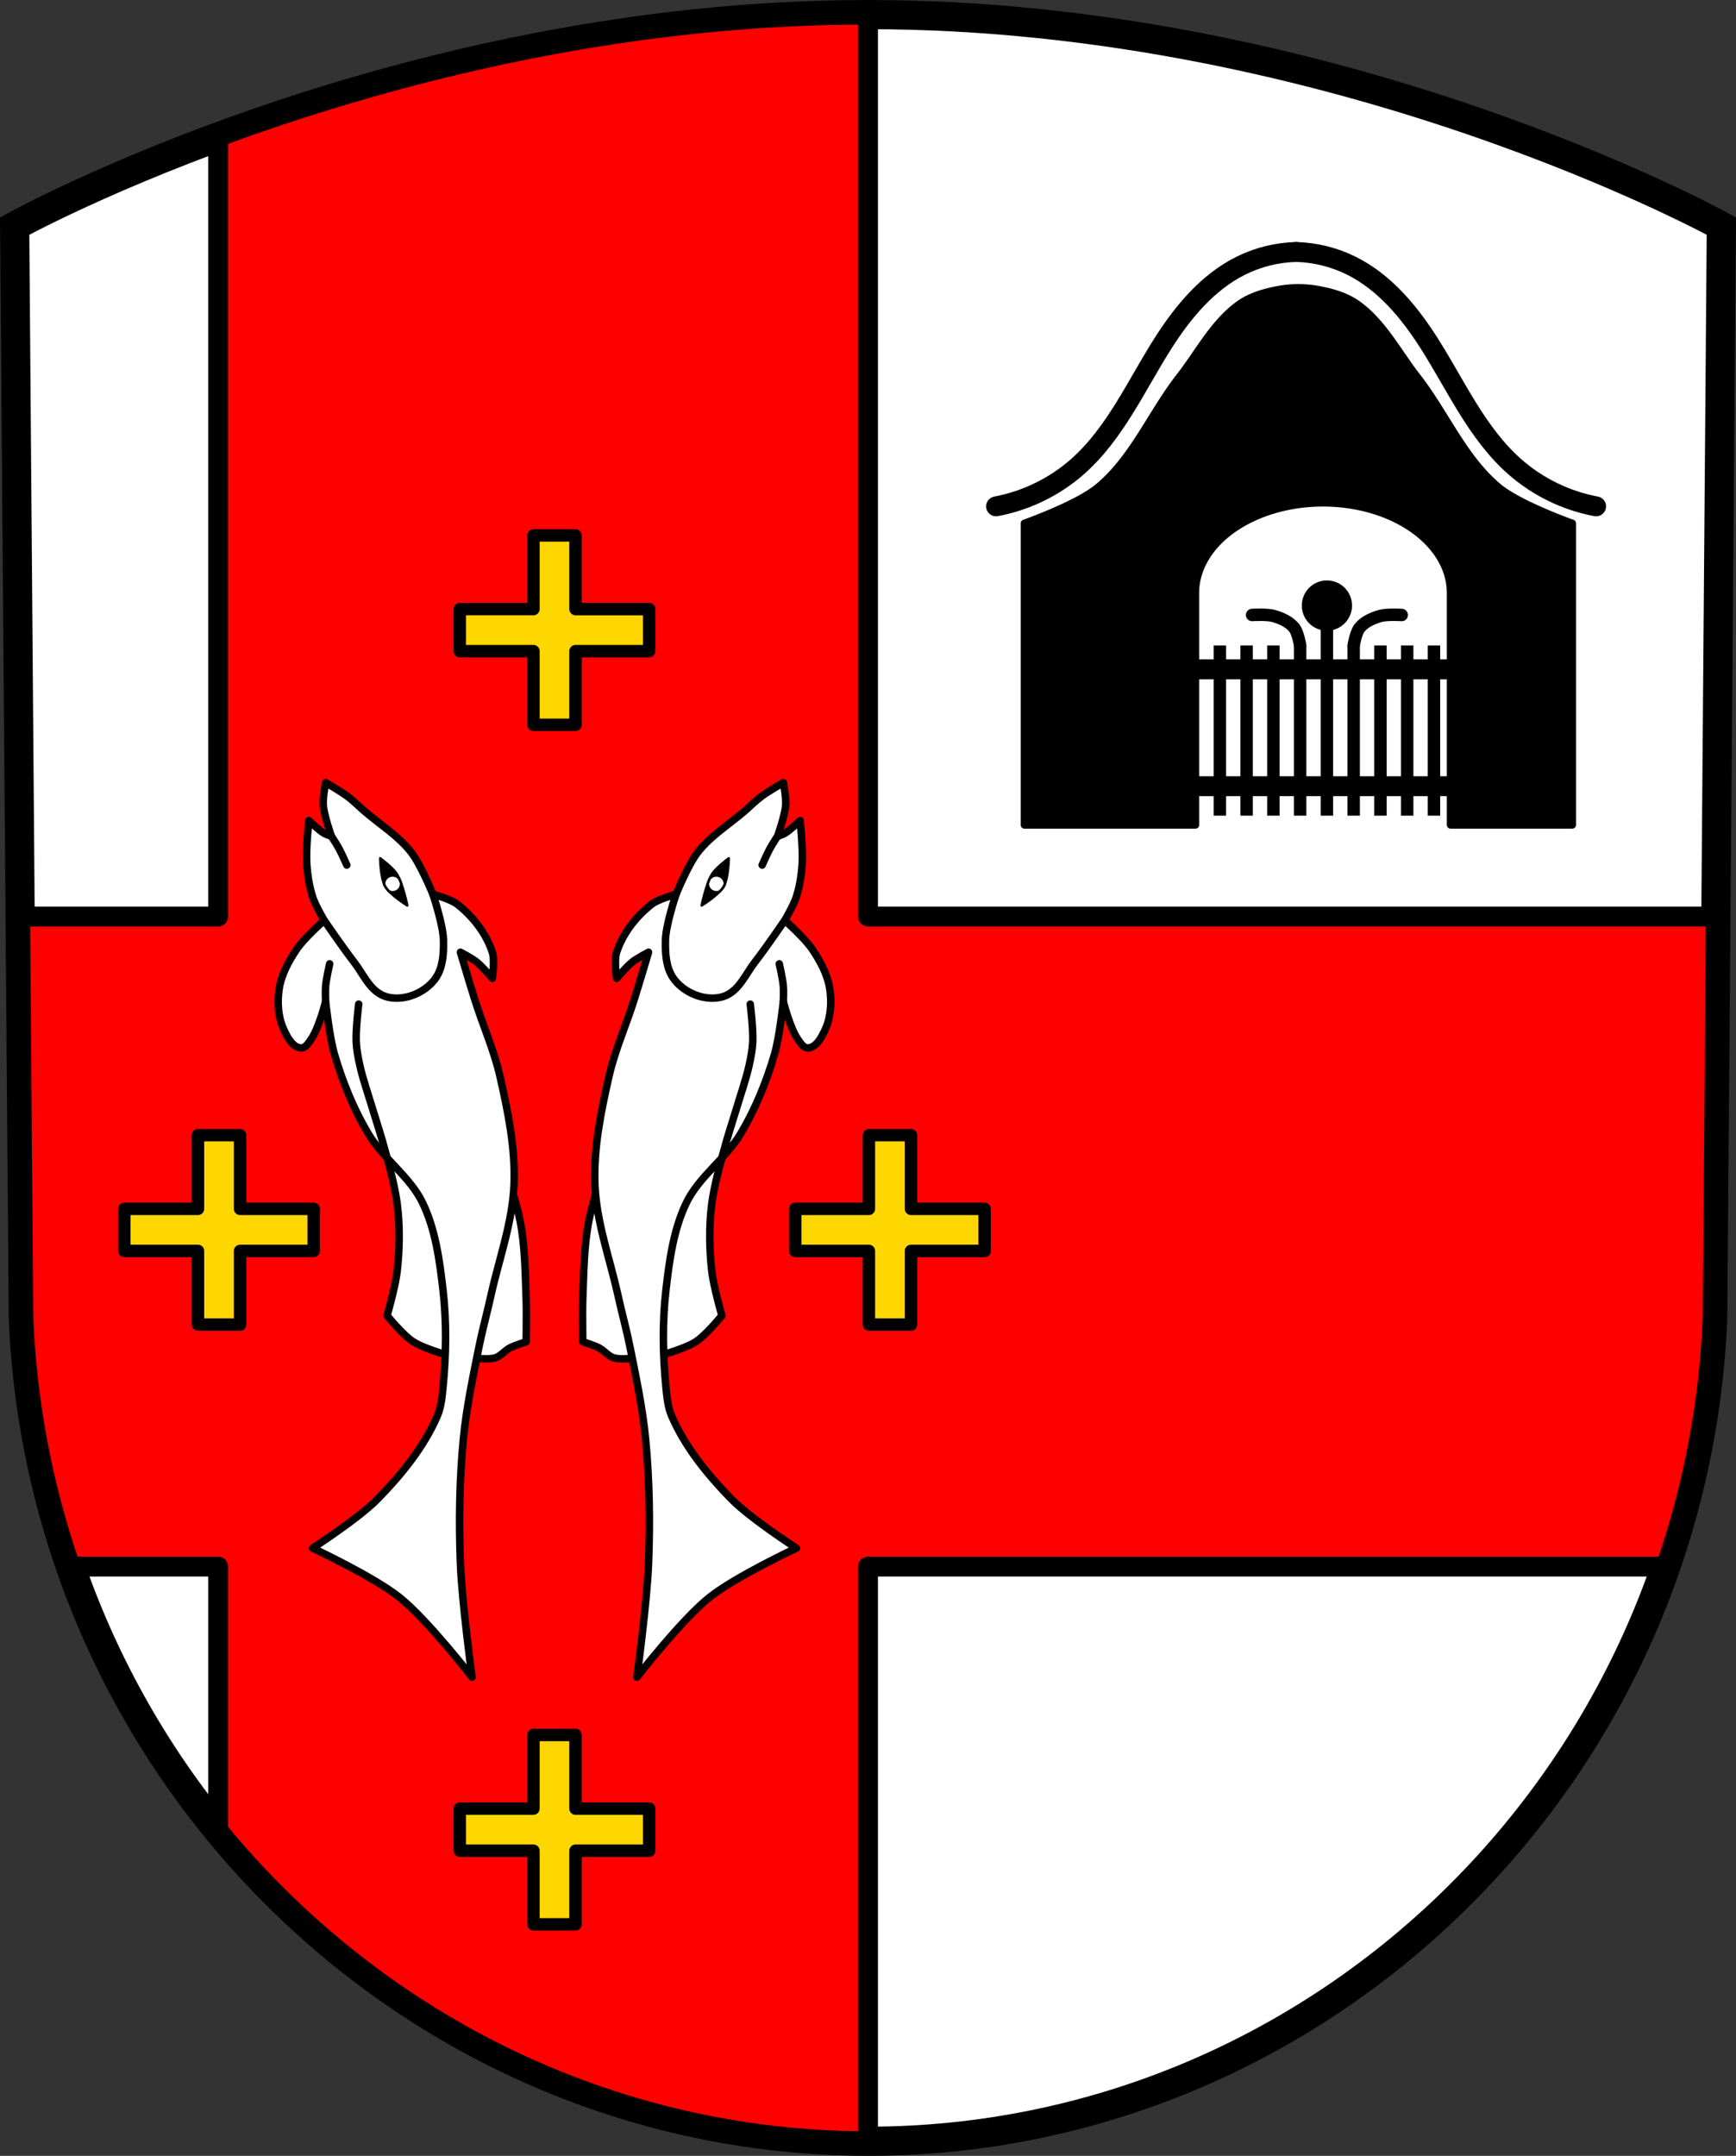 <?xml version="1.0" encoding="UTF-8" standalone="no"?>
<!-- Created with Inkscape (http://www.inkscape.org/) -->

<svg
   xmlns:dc="http://purl.org/dc/elements/1.1/"
   xmlns:cc="http://creativecommons.org/ns#"
   xmlns:rdf="http://www.w3.org/1999/02/22-rdf-syntax-ns#"
   xmlns:svg="http://www.w3.org/2000/svg"
   xmlns="http://www.w3.org/2000/svg"
   xmlns:sodipodi="http://sodipodi.sourceforge.net/DTD/sodipodi-0.dtd"
   xmlns:inkscape="http://www.inkscape.org/namespaces/inkscape"
   width="184.738mm"
   height="229.355mm"
   viewBox="0 0 184.738 229.355"
   version="1.1"
   id="svg4538"
   inkscape:version="0.92.4 (5da689c313, 2019-01-14)"
   sodipodi:docname="DEU Thalfang COA.svg">
  <rect x="0" y="0" width="184.738" height="229.355" fill="#333333" stroke="none"/>
  <defs
     id="defs4532">
    <inkscape:path-effect
       effect="spiro"
       id="path-effect5625"
       is_visible="true" />
    <inkscape:path-effect
       effect="spiro"
       id="path-effect5625-3"
       is_visible="true" />
    <inkscape:path-effect
       effect="spiro"
       id="path-effect5625-3-3"
       is_visible="true" />
    <inkscape:path-effect
       effect="spiro"
       id="path-effect5625-6"
       is_visible="true" />
  </defs>
  <sodipodi:namedview
     id="base"
     pagecolor="#ffffff"
     bordercolor="#666666"
     borderopacity="1.0"
     inkscape:pageopacity="0.0"
     inkscape:pageshadow="2"
     inkscape:zoom="0.63217073"
     inkscape:cx="349.11212"
     inkscape:cy="433.42724"
     inkscape:document-units="mm"
     inkscape:current-layer="layer1"
     showgrid="false"
     inkscape:window-width="1366"
     inkscape:window-height="745"
     inkscape:window-x="-8"
     inkscape:window-y="-8"
     inkscape:window-maximized="1"
     inkscape:snap-midpoints="true"
     inkscape:snap-smooth-nodes="true"
     fit-margin-top="0"
     fit-margin-left="0"
     fit-margin-right="0"
     fit-margin-bottom="0"
     inkscape:snap-nodes="false"
     inkscape:object-paths="true"
     showguides="false" />
  <g
     inkscape:label="Ebene 1"
     inkscape:groupmode="layer"
     id="layer1"
     transform="translate(-1.811,-3.234)">
    <path
       style="fill:#ffffff;fill-rule:evenodd;stroke:none;stroke-width:3.104;stroke-opacity:1"
       d="M 94.18,4.786 C 44.027,4.786 3.371,27.285 3.371,27.285 l 0.921,116.162 c 2.039,48.816 41.769,87.529 89.889,87.589 48.163,-0.027 87.879,-38.726 89.889,-87.589 l 0.921,-116.162 c 0,0 -40.657,-22.499 -90.81,-22.499 z"
       id="path10563-0-6-7-9-6"
       inkscape:connector-curvature="0"
       sodipodi:nodetypes="scccccs" />
    <path
       style="fill:none;fill-rule:evenodd;stroke:#000000;stroke-width:3.104;stroke-opacity:1"
       d="M 94.18,4.786 C 44.027,4.786 3.371,27.285 3.371,27.285 L 4.292,143.448 c 2.039,48.816 41.769,87.529 89.889,87.589 48.163,-0.027 87.879,-38.726 89.889,-87.589 l 0.921,-116.162 c 0,0 -40.657,-22.499 -90.81,-22.499 z"
       id="path10563-0-6-7-9"
       inkscape:connector-curvature="0"
       sodipodi:nodetypes="scccccs" />
    <path
       inkscape:connector-curvature="0"
       style="fill:#ff0000;fill-opacity:1;stroke:#000000;stroke-width:2.117;stroke-linecap:round;stroke-linejoin:round;stroke-miterlimit:4;stroke-dasharray:none;stroke-opacity:1"
       d="M 94.18,4.786 C 66.473,4.786 41.681,11.651 25.024,17.798 v 82.946 H 3.953 l 0.338,42.703 c 0.386,9.245 2.127,18.126 5.017,26.453 h 15.715 v 28.066 c 16.55,20.197 41.463,33.036 69.156,33.07 v -61.136 h 84.893 c 2.882,-8.325 4.615,-17.206 4.996,-26.453 l 0.338,-42.703 H 94.18 Z"
       id="rect5395-7" />
    <path
       inkscape:connector-curvature="0"
       style="fill:#ffd700;fill-opacity:1;stroke:#000000;stroke-width:1.323;stroke-linecap:round;stroke-linejoin:round;stroke-miterlimit:4;stroke-dasharray:none;stroke-opacity:1"
       d="m 58.577,60.195 v 7.836 h -7.836 v 4.478 h 7.836 v 7.836 h 4.477 v -7.836 h 7.837 V 68.032 H 63.054 V 60.195 Z M 22.878,124.003 v 7.836 h -7.836 v 4.478 h 7.836 v 7.836 h 4.478 v -7.836 h 7.836 v -4.478 h -7.836 v -7.836 z m 71.397,0 v 7.836 h -7.836 v 4.478 h 7.836 v 7.836 h 4.478 v -7.836 h 7.836 v -4.478 h -7.836 v -7.836 z m -35.698,63.808 v 7.836 h -7.836 v 4.478 h 7.836 v 7.836 h 4.477 v -7.836 h 7.837 v -4.478 h -7.837 v -7.836 z"
       id="rect5471-9" />
    <path
       inkscape:connector-curvature="0"
       style="fill:#000000;fill-opacity:1;stroke:#000000;stroke-width:0.794;stroke-linecap:round;stroke-linejoin:round;stroke-miterlimit:4;stroke-dasharray:none;stroke-opacity:1"
       d="m 139.977,33.855 c -0.677,-3e-6 -1.354,0.059 -2.015,0.176 -1.485,0.264 -3.016,0.686 -4.247,1.557 -2.73,1.934 -4.328,5.105 -6.386,7.743 -2.985,3.827 -4.912,8.612 -8.638,11.723 -2.241,1.872 -7.867,3.856 -7.867,3.856 v 32.083 h 18.201 V 66.314 a 13.573,9.587 0 0 1 13.573,-9.587 13.573,9.587 0 0 1 13.573,9.587 v 24.679 h 12.957 V 58.91 c 0,0 -5.625,-1.984 -7.867,-3.856 -3.726,-3.111 -5.653,-7.895 -8.638,-11.723 -2.057,-2.638 -3.656,-5.809 -6.386,-7.743 -1.231,-0.872 -2.763,-1.293 -4.247,-1.557 -0.661,-0.117 -1.338,-0.176 -2.015,-0.176 z"
       id="rect5597-9" />
    <path
       transform="translate(199.555,-3.9479175e-6)"
       style="fill:none;stroke:#000000;stroke-width:2.117;stroke-linecap:round;stroke-linejoin:miter;stroke-miterlimit:4;stroke-dasharray:none;stroke-opacity:1"
       d="m -91.746,57.103 c 3.199,-0.597 6.229,-2.075 8.669,-4.229 4.004,-3.534 6.226,-8.601 9.091,-13.108 2.111,-3.321 4.727,-6.482 8.246,-8.245 1.833,-0.919 3.87,-1.428 5.92,-1.48"
       id="path5623-14"
       inkscape:connector-curvature="0"
       inkscape:path-effect="#path-effect5625-6"
       inkscape:original-d="m -91.745844,57.102705 c 2.889785,-1.409788 5.779304,-2.81931 8.668557,-4.228566 2.889255,-1.409258 6.06121,-8.562514 9.091417,-13.107958 3.030206,-4.545443 5.497398,-5.320611 8.245702,-8.245104 2.748304,-2.924494 3.946924,-0.98693 5.919991,-1.479999"
       sodipodi:nodetypes="csssc" />
    <path
       transform="matrix(-1,0,0,1,79.915,-3.9479175e-6)"
       style="fill:none;stroke:#000000;stroke-width:2.117;stroke-linecap:round;stroke-linejoin:miter;stroke-miterlimit:4;stroke-dasharray:none;stroke-opacity:1"
       d="m -91.746,57.103 c 3.199,-0.597 6.229,-2.075 8.669,-4.229 4.004,-3.534 6.226,-8.601 9.091,-13.108 2.111,-3.321 4.727,-6.482 8.246,-8.245 1.833,-0.919 3.87,-1.428 5.92,-1.48"
       id="path5623-1-5"
       inkscape:connector-curvature="0"
       inkscape:path-effect="#path-effect5625-3-3"
       inkscape:original-d="m -91.745844,57.102705 c 2.889785,-1.409788 5.779304,-2.81931 8.668557,-4.228566 2.889255,-1.409258 6.06121,-8.562514 9.091417,-13.107958 3.030206,-4.545443 5.497398,-5.320611 8.245702,-8.245104 2.748304,-2.924494 3.946924,-0.98693 5.919991,-1.479999"
       sodipodi:nodetypes="csssc" />
    <g
       id="g5714"
       transform="translate(199.555,-1.9001365e-6)"
       style="stroke:#000000;stroke-opacity:1">
      <path
         inkscape:connector-curvature="0"
         id="path5695"
         d="m -72.682,74.442 h 32.284"
         style="fill:none;stroke:#000000;stroke-width:2.117;stroke-linecap:butt;stroke-linejoin:miter;stroke-miterlimit:4;stroke-dasharray:none;stroke-opacity:1" />
      <path
         inkscape:connector-curvature="0"
         id="path5695-2"
         d="m -72.682,86.875 h 32.284"
         style="fill:none;stroke:#000000;stroke-width:2.117;stroke-linecap:butt;stroke-linejoin:miter;stroke-miterlimit:4;stroke-dasharray:none;stroke-opacity:1" />
    </g>
    <g
       id="g5779"
       transform="translate(199.862,-1.9001365e-6)"
       style="stroke:#000000;stroke-opacity:1">
      <path
         inkscape:connector-curvature="0"
         id="path5716"
         d="M -65.391,71.906 V 90.011"
         style="fill:none;stroke:#000000;stroke-width:1.323;stroke-linecap:butt;stroke-linejoin:miter;stroke-miterlimit:4;stroke-dasharray:none;stroke-opacity:1" />
      <path
         inkscape:connector-curvature="0"
         id="path5716-8"
         d="M -68.239,71.906 V 90.011"
         style="fill:none;stroke:#000000;stroke-width:1.323;stroke-linecap:butt;stroke-linejoin:miter;stroke-miterlimit:4;stroke-dasharray:none;stroke-opacity:1" />
      <path
         inkscape:connector-curvature="0"
         id="path5716-84"
         d="M -62.543,71.906 V 90.011"
         style="fill:none;stroke:#000000;stroke-width:1.323;stroke-linecap:butt;stroke-linejoin:miter;stroke-miterlimit:4;stroke-dasharray:none;stroke-opacity:1" />
      <path
         inkscape:connector-curvature="0"
         id="path5716-80"
         d="M -56.847,68.202 V 90.011"
         style="fill:none;stroke:#000000;stroke-width:1.323;stroke-linecap:butt;stroke-linejoin:miter;stroke-miterlimit:4;stroke-dasharray:none;stroke-opacity:1"
         sodipodi:nodetypes="cc" />
      <path
         inkscape:connector-curvature="0"
         id="path5716-8-9"
         d="M -59.695,71.906 V 90.011"
         style="fill:none;stroke:#000000;stroke-width:1.323;stroke-linecap:butt;stroke-linejoin:miter;stroke-miterlimit:4;stroke-dasharray:none;stroke-opacity:1" />
      <path
         inkscape:connector-curvature="0"
         id="path5716-84-3"
         d="M -53.999,71.906 V 90.011"
         style="fill:none;stroke:#000000;stroke-width:1.323;stroke-linecap:butt;stroke-linejoin:miter;stroke-miterlimit:4;stroke-dasharray:none;stroke-opacity:1" />
      <path
         inkscape:connector-curvature="0"
         id="path5716-9"
         d="M -48.303,71.906 V 90.011"
         style="fill:none;stroke:#000000;stroke-width:1.323;stroke-linecap:butt;stroke-linejoin:miter;stroke-miterlimit:4;stroke-dasharray:none;stroke-opacity:1" />
      <path
         inkscape:connector-curvature="0"
         id="path5716-8-8"
         d="M -51.151,71.906 V 90.011"
         style="fill:none;stroke:#000000;stroke-width:1.323;stroke-linecap:butt;stroke-linejoin:miter;stroke-miterlimit:4;stroke-dasharray:none;stroke-opacity:1" />
      <path
         inkscape:connector-curvature="0"
         id="path5716-84-1"
         d="M -45.455,71.906 V 90.011"
         style="fill:none;stroke:#000000;stroke-width:1.323;stroke-linecap:butt;stroke-linejoin:miter;stroke-miterlimit:4;stroke-dasharray:none;stroke-opacity:1" />
    </g>
    <path
       style="fill:none;stroke:#000000;stroke-width:1.323;stroke-linecap:round;stroke-linejoin:miter;stroke-miterlimit:4;stroke-dasharray:none;stroke-opacity:1"
       d="m 140.168,71.906 c 0,0 -0.219,-1.375 -0.641,-1.89 -0.523,-0.638 -1.351,-1.006 -2.143,-1.239 -0.746,-0.22 -2.33,-0.116 -2.33,-0.116"
       id="path5781"
       inkscape:connector-curvature="0"
       sodipodi:nodetypes="caac" />
    <path
       style="fill:none;stroke:#000000;stroke-width:1.323;stroke-linecap:round;stroke-linejoin:miter;stroke-miterlimit:4;stroke-dasharray:none;stroke-opacity:1"
       d="m 145.863,71.906 c 0,0 0.219,-1.375 0.641,-1.89 0.523,-0.638 1.351,-1.006 2.143,-1.239 0.746,-0.22 2.33,-0.116 2.33,-0.116"
       id="path5781-2"
       inkscape:connector-curvature="0"
       sodipodi:nodetypes="caac" />
    <circle
       style="fill:#000000;fill-opacity:1;stroke:#000000;stroke-width:1.323;stroke-linecap:round;stroke-linejoin:round;stroke-miterlimit:4;stroke-dasharray:none;stroke-opacity:1"
       id="path5798"
       cx="143.016"
       cy="67.657"
       r="2.012" />
    <g
       id="g5989"
       transform="translate(199.121,-4.046)">
      <g
         transform="rotate(90,167.904,-217.204)"
         id="g5930">
        <path
           inkscape:connector-curvature="0"
           style="fill:#ffffff;stroke:#000000;stroke-width:0.794;stroke-linecap:round;stroke-linejoin:round;stroke-miterlimit:4;stroke-dasharray:none;stroke-opacity:1"
           d="m 531.894,91.995 c -0.504,0.003 -0.984,0.01 -1.368,0.025 -2.758,0.107 -5.547,0.113 -8.256,0.643 -3.461,0.678 -10.079,3.217 -10.079,3.217 l 24.447,3.002 c 0,0 0.522,-2.398 0.214,-3.539 -0.168,-0.622 -0.778,-1.035 -1.072,-1.608 -0.278,-0.544 -0.643,-1.716 -0.643,-1.716 0,0 -1.73,-0.033 -3.243,-0.025 z m -13.591,7.209 -8.149,9.221 c 0,0 6.777,-2.23 10.293,-2.68 2.375,-0.304 4.804,-0.267 7.184,0 1.603,0.18 4.718,1.072 4.718,1.072 0,0 2.082,-1.679 2.788,-2.788 0.899,-1.411 1.715,-4.718 1.715,-4.718 z"
           id="path5862" />
        <path
           style="fill:#ffffff;stroke:#000000;stroke-width:0.794;stroke-linecap:butt;stroke-linejoin:round;stroke-miterlimit:4;stroke-dasharray:none;stroke-opacity:1"
           d="m 557.089,114.746 c 0,0 3.031,-6.485 5.244,-9.255 2.386,-2.985 8.483,-7.712 8.483,-7.712 0,0 -8.003,1.075 -12.031,1.234 -4.419,0.175 -8.862,0.113 -13.265,-0.308 -3.32,-0.318 -6.595,-1.013 -9.864,-1.67 -1.814,-0.365 -3.599,-0.862 -5.406,-1.26 -3.949,-0.87 -7.836,-2.317 -11.877,-2.468 -3.862,-0.145 -7.727,0.645 -11.495,1.503 -2.769,0.63 -5.386,1.806 -8.094,2.662 -1.691,0.534 -5.09,1.542 -5.09,1.542 0,0 0.616,-1.195 1.033,-1.717 0.503,-0.63 1.744,-1.676 1.744,-1.676 0,0 -1.896,-0.286 -2.776,0 -1.995,0.649 -3.793,2.053 -5.09,3.702 -0.584,0.743 -1.08,2.622 -1.08,2.622 0,0 -3.151,1.28 -4.473,2.314 -1.779,1.391 -2.986,3.39 -4.473,5.09 -0.494,0.564 -1.03,1.095 -1.477,1.697 -0.543,0.731 -1.454,2.314 -1.454,2.314 0,0 1.594,0.309 2.395,0.248 1.138,-0.087 3.312,-0.865 3.312,-0.865 0,0 -0.167,0.533 -0.308,0.771 -0.364,0.61 -1.367,1.636 -1.367,1.636 0,0 3.073,0.316 4.607,0.214 1.208,-0.08 2.424,-0.264 3.574,-0.643 0.862,-0.284 2.442,-1.208 2.442,-1.208 0,0 1.906,2.143 3.085,2.931 1.263,0.844 2.664,1.615 4.165,1.851 1.43,0.225 3,0.136 4.319,-0.463 0.828,-0.376 1.952,-0.943 2.005,-1.851 0.028,-0.473 -0.538,-0.806 -0.925,-1.08 -1.17,-0.826 -4.01,-1.542 -4.01,-1.542 0,0 3.751,-0.402 5.553,-0.925 2.938,-0.854 5.816,-2.027 8.451,-3.581 2.713,-1.599 4.596,-4.466 7.436,-5.827 2.857,-1.369 6.108,-1.797 9.255,-2.159 3.422,-0.394 6.906,-0.339 10.334,0 1.044,0.103 2.123,0.199 3.085,0.617 3.31,1.441 6.209,3.801 8.792,6.324 2.074,2.026 5.244,6.941 5.244,6.941 z"
           id="path5860"
           inkscape:connector-curvature="0"
           sodipodi:nodetypes="cacaaaaaaacacaacaaacacacaacaaaaacaaaaaaacc" />
        <path
           style="fill:none;stroke:#000000;stroke-width:0.794;stroke-linecap:round;stroke-linejoin:round;stroke-miterlimit:4;stroke-dasharray:none;stroke-opacity:1"
           d="m 490.301,113.513 c 0,0 2.986,-2.045 4.412,-3.157 1.22,-0.951 2.864,-1.61 3.538,-3.002 0.437,-0.901 0.401,-2.045 0.107,-3.002 -0.338,-1.1 -1.066,-2.171 -2.037,-2.788 -1.106,-0.703 -2.549,-0.772 -3.86,-0.751 -1.688,0.028 -4.936,1.132 -4.936,1.132"
           id="path5867"
           inkscape:connector-curvature="0"
           sodipodi:nodetypes="caaaaac" />
        <path
           style="fill:none;stroke:#000000;stroke-width:0.794;stroke-linecap:round;stroke-linejoin:miter;stroke-miterlimit:4;stroke-dasharray:none;stroke-opacity:1"
           d="m 481.355,112.741 v 0 c 0,0 0.868,-0.567 1.323,-0.813 0.565,-0.306 1.742,-0.822 1.742,-0.822"
           id="path5869"
           inkscape:connector-curvature="0"
           sodipodi:nodetypes="ccac" />
        <path
           style="fill:none;stroke:#000000;stroke-width:0.794;stroke-linecap:round;stroke-linejoin:miter;stroke-miterlimit:4;stroke-dasharray:none;stroke-opacity:1"
           d="m 498.939,113.358 c 0,0 -1.104,0.049 -1.653,-9.7e-4 -0.796,-0.072 -2.359,-0.429 -2.359,-0.429"
           id="path5871"
           inkscape:connector-curvature="0"
           sodipodi:nodetypes="cac" />
        <path
           style="fill:none;stroke:#000000;stroke-width:0.794;stroke-linecap:round;stroke-linejoin:miter;stroke-miterlimit:4;stroke-dasharray:none;stroke-opacity:1"
           d="m 516.513,106.563 c 0,0 -1.907,0.508 -2.854,0.784 -1.174,0.342 -2.335,0.727 -3.506,1.078 -1.483,0.444 -2.946,0.968 -4.457,1.301 -0.824,0.182 -1.659,0.344 -2.502,0.379 -1.329,0.056 -3.98,-0.265 -3.98,-0.265"
           id="path5873"
           inkscape:connector-curvature="0"
           sodipodi:nodetypes="caaaac" />
        <path
           style="fill:#000000;stroke:#000000;stroke-width:0.265px;stroke-linecap:round;stroke-linejoin:round;stroke-opacity:1"
           d="m 488.719,104.669 c 0,0 -2.37,0.486 -3.367,1.124 -0.677,0.434 -1.652,1.759 -1.652,1.759 0,0 2.11,-0.033 2.99,-0.534 0.899,-0.512 2.029,-2.349 2.029,-2.349 z"
           id="path5875"
           inkscape:connector-curvature="0"
           sodipodi:nodetypes="cacac" />
        <path
           inkscape:connector-curvature="0"
           style="fill:#ffffff;fill-opacity:1;stroke:#000000;stroke-width:0.265;stroke-linecap:round;stroke-linejoin:round;stroke-miterlimit:4;stroke-dasharray:none;stroke-opacity:1"
           d="m 486.421,105.329 a 0.891,0.904 0 0 0 -0.076,0.004 c -0.169,0.062 -0.33,0.128 -0.483,0.196 a 0.891,0.904 0 0 0 -0.332,0.704 0.891,0.904 0 0 0 0.891,0.904 0.891,0.904 0 0 0 0.011,-5.3e-4 c 0.093,-0.037 0.182,-0.075 0.258,-0.119 0.18,-0.102 0.368,-0.259 0.555,-0.442 a 0.891,0.904 0 0 0 0.067,-0.343 0.891,0.904 0 0 0 -0.891,-0.904 z"
           id="path5877" />
      </g>
      <g
         transform="matrix(0,1,1,0,-227.31,-385.108)"
         id="g5930-0">
        <path
           inkscape:connector-curvature="0"
           style="fill:#ffffff;stroke:#000000;stroke-width:0.794;stroke-linecap:round;stroke-linejoin:round;stroke-miterlimit:4;stroke-dasharray:none;stroke-opacity:1"
           d="m 531.894,91.995 c -0.504,0.003 -0.984,0.01 -1.368,0.025 -2.758,0.107 -5.547,0.113 -8.256,0.643 -3.461,0.678 -10.079,3.217 -10.079,3.217 l 24.447,3.002 c 0,0 0.522,-2.398 0.214,-3.539 -0.168,-0.622 -0.778,-1.035 -1.072,-1.608 -0.278,-0.544 -0.643,-1.716 -0.643,-1.716 0,0 -1.73,-0.033 -3.243,-0.025 z m -13.591,7.209 -8.149,9.221 c 0,0 6.777,-2.23 10.293,-2.68 2.375,-0.304 4.804,-0.267 7.184,0 1.603,0.18 4.718,1.072 4.718,1.072 0,0 2.082,-1.679 2.788,-2.788 0.899,-1.411 1.715,-4.718 1.715,-4.718 z"
           id="path5862-1" />
        <path
           style="fill:#ffffff;stroke:#000000;stroke-width:0.794;stroke-linecap:butt;stroke-linejoin:round;stroke-miterlimit:4;stroke-dasharray:none;stroke-opacity:1"
           d="m 557.089,114.746 c 0,0 3.031,-6.485 5.244,-9.255 2.386,-2.985 8.483,-7.712 8.483,-7.712 0,0 -8.003,1.075 -12.031,1.234 -4.419,0.175 -8.862,0.113 -13.265,-0.308 -3.32,-0.318 -6.595,-1.013 -9.864,-1.67 -1.814,-0.365 -3.599,-0.862 -5.406,-1.26 -3.949,-0.87 -7.836,-2.317 -11.877,-2.468 -3.862,-0.145 -7.727,0.645 -11.495,1.503 -2.769,0.63 -5.386,1.806 -8.094,2.662 -1.691,0.534 -5.09,1.542 -5.09,1.542 0,0 0.616,-1.195 1.033,-1.717 0.503,-0.63 1.744,-1.676 1.744,-1.676 0,0 -1.896,-0.286 -2.776,0 -1.995,0.649 -3.793,2.053 -5.09,3.702 -0.584,0.743 -1.08,2.622 -1.08,2.622 0,0 -3.151,1.28 -4.473,2.314 -1.779,1.391 -2.986,3.39 -4.473,5.09 -0.494,0.564 -1.03,1.095 -1.477,1.697 -0.543,0.731 -1.454,2.314 -1.454,2.314 0,0 1.594,0.309 2.395,0.248 1.138,-0.087 3.312,-0.865 3.312,-0.865 0,0 -0.167,0.533 -0.308,0.771 -0.364,0.61 -1.367,1.636 -1.367,1.636 0,0 3.073,0.316 4.607,0.214 1.208,-0.08 2.424,-0.264 3.574,-0.643 0.862,-0.284 2.442,-1.208 2.442,-1.208 0,0 1.906,2.143 3.085,2.931 1.263,0.844 2.664,1.615 4.165,1.851 1.43,0.225 3,0.136 4.319,-0.463 0.828,-0.376 1.952,-0.943 2.005,-1.851 0.028,-0.473 -0.538,-0.806 -0.925,-1.08 -1.17,-0.826 -4.01,-1.542 -4.01,-1.542 0,0 3.751,-0.402 5.553,-0.925 2.938,-0.854 5.816,-2.027 8.451,-3.581 2.713,-1.599 4.596,-4.466 7.436,-5.827 2.857,-1.369 6.108,-1.797 9.255,-2.159 3.422,-0.394 6.906,-0.339 10.334,0 1.044,0.103 2.123,0.199 3.085,0.617 3.31,1.441 6.209,3.801 8.792,6.324 2.074,2.026 5.244,6.941 5.244,6.941 z"
           id="path5860-3"
           inkscape:connector-curvature="0"
           sodipodi:nodetypes="cacaaaaaaacacaacaaacacacaacaaaaacaaaaaaacc" />
        <path
           style="fill:none;stroke:#000000;stroke-width:0.794;stroke-linecap:round;stroke-linejoin:round;stroke-miterlimit:4;stroke-dasharray:none;stroke-opacity:1"
           d="m 490.301,113.513 c 0,0 2.986,-2.045 4.412,-3.157 1.22,-0.951 2.864,-1.61 3.538,-3.002 0.437,-0.901 0.401,-2.045 0.107,-3.002 -0.338,-1.1 -1.066,-2.171 -2.037,-2.788 -1.106,-0.703 -2.549,-0.772 -3.86,-0.751 -1.688,0.028 -4.936,1.132 -4.936,1.132"
           id="path5867-6"
           inkscape:connector-curvature="0"
           sodipodi:nodetypes="caaaaac" />
        <path
           style="fill:none;stroke:#000000;stroke-width:0.794;stroke-linecap:round;stroke-linejoin:miter;stroke-miterlimit:4;stroke-dasharray:none;stroke-opacity:1"
           d="m 481.355,112.741 v 0 c 0,0 0.868,-0.567 1.323,-0.813 0.565,-0.306 1.742,-0.822 1.742,-0.822"
           id="path5869-1"
           inkscape:connector-curvature="0"
           sodipodi:nodetypes="ccac" />
        <path
           style="fill:none;stroke:#000000;stroke-width:0.794;stroke-linecap:round;stroke-linejoin:miter;stroke-miterlimit:4;stroke-dasharray:none;stroke-opacity:1"
           d="m 498.939,113.358 c 0,0 -1.104,0.049 -1.653,-9.7e-4 -0.796,-0.072 -2.359,-0.429 -2.359,-0.429"
           id="path5871-8"
           inkscape:connector-curvature="0"
           sodipodi:nodetypes="cac" />
        <path
           style="fill:none;stroke:#000000;stroke-width:0.794;stroke-linecap:round;stroke-linejoin:miter;stroke-miterlimit:4;stroke-dasharray:none;stroke-opacity:1"
           d="m 516.513,106.563 c 0,0 -1.907,0.508 -2.854,0.784 -1.174,0.342 -2.335,0.727 -3.506,1.078 -1.483,0.444 -2.946,0.968 -4.457,1.301 -0.824,0.182 -1.659,0.344 -2.502,0.379 -1.329,0.056 -3.98,-0.265 -3.98,-0.265"
           id="path5873-6"
           inkscape:connector-curvature="0"
           sodipodi:nodetypes="caaaac" />
        <path
           style="fill:#000000;stroke:#000000;stroke-width:0.265px;stroke-linecap:round;stroke-linejoin:round;stroke-opacity:1"
           d="m 488.719,104.669 c 0,0 -2.37,0.486 -3.367,1.124 -0.677,0.434 -1.652,1.759 -1.652,1.759 0,0 2.11,-0.033 2.99,-0.534 0.899,-0.512 2.029,-2.349 2.029,-2.349 z"
           id="path5875-1"
           inkscape:connector-curvature="0"
           sodipodi:nodetypes="cacac" />
        <path
           inkscape:connector-curvature="0"
           style="fill:#ffffff;fill-opacity:1;stroke:#000000;stroke-width:0.265;stroke-linecap:round;stroke-linejoin:round;stroke-miterlimit:4;stroke-dasharray:none;stroke-opacity:1"
           d="m 486.421,105.329 a 0.891,0.904 0 0 0 -0.076,0.004 c -0.169,0.062 -0.33,0.128 -0.483,0.196 a 0.891,0.904 0 0 0 -0.332,0.704 0.891,0.904 0 0 0 0.891,0.904 0.891,0.904 0 0 0 0.011,-5.3e-4 c 0.093,-0.037 0.182,-0.075 0.258,-0.119 0.18,-0.102 0.368,-0.259 0.555,-0.442 a 0.891,0.904 0 0 0 0.067,-0.343 0.891,0.904 0 0 0 -0.891,-0.904 z"
           id="path5877-9" />
      </g>
    </g>
  </g>
</svg>
